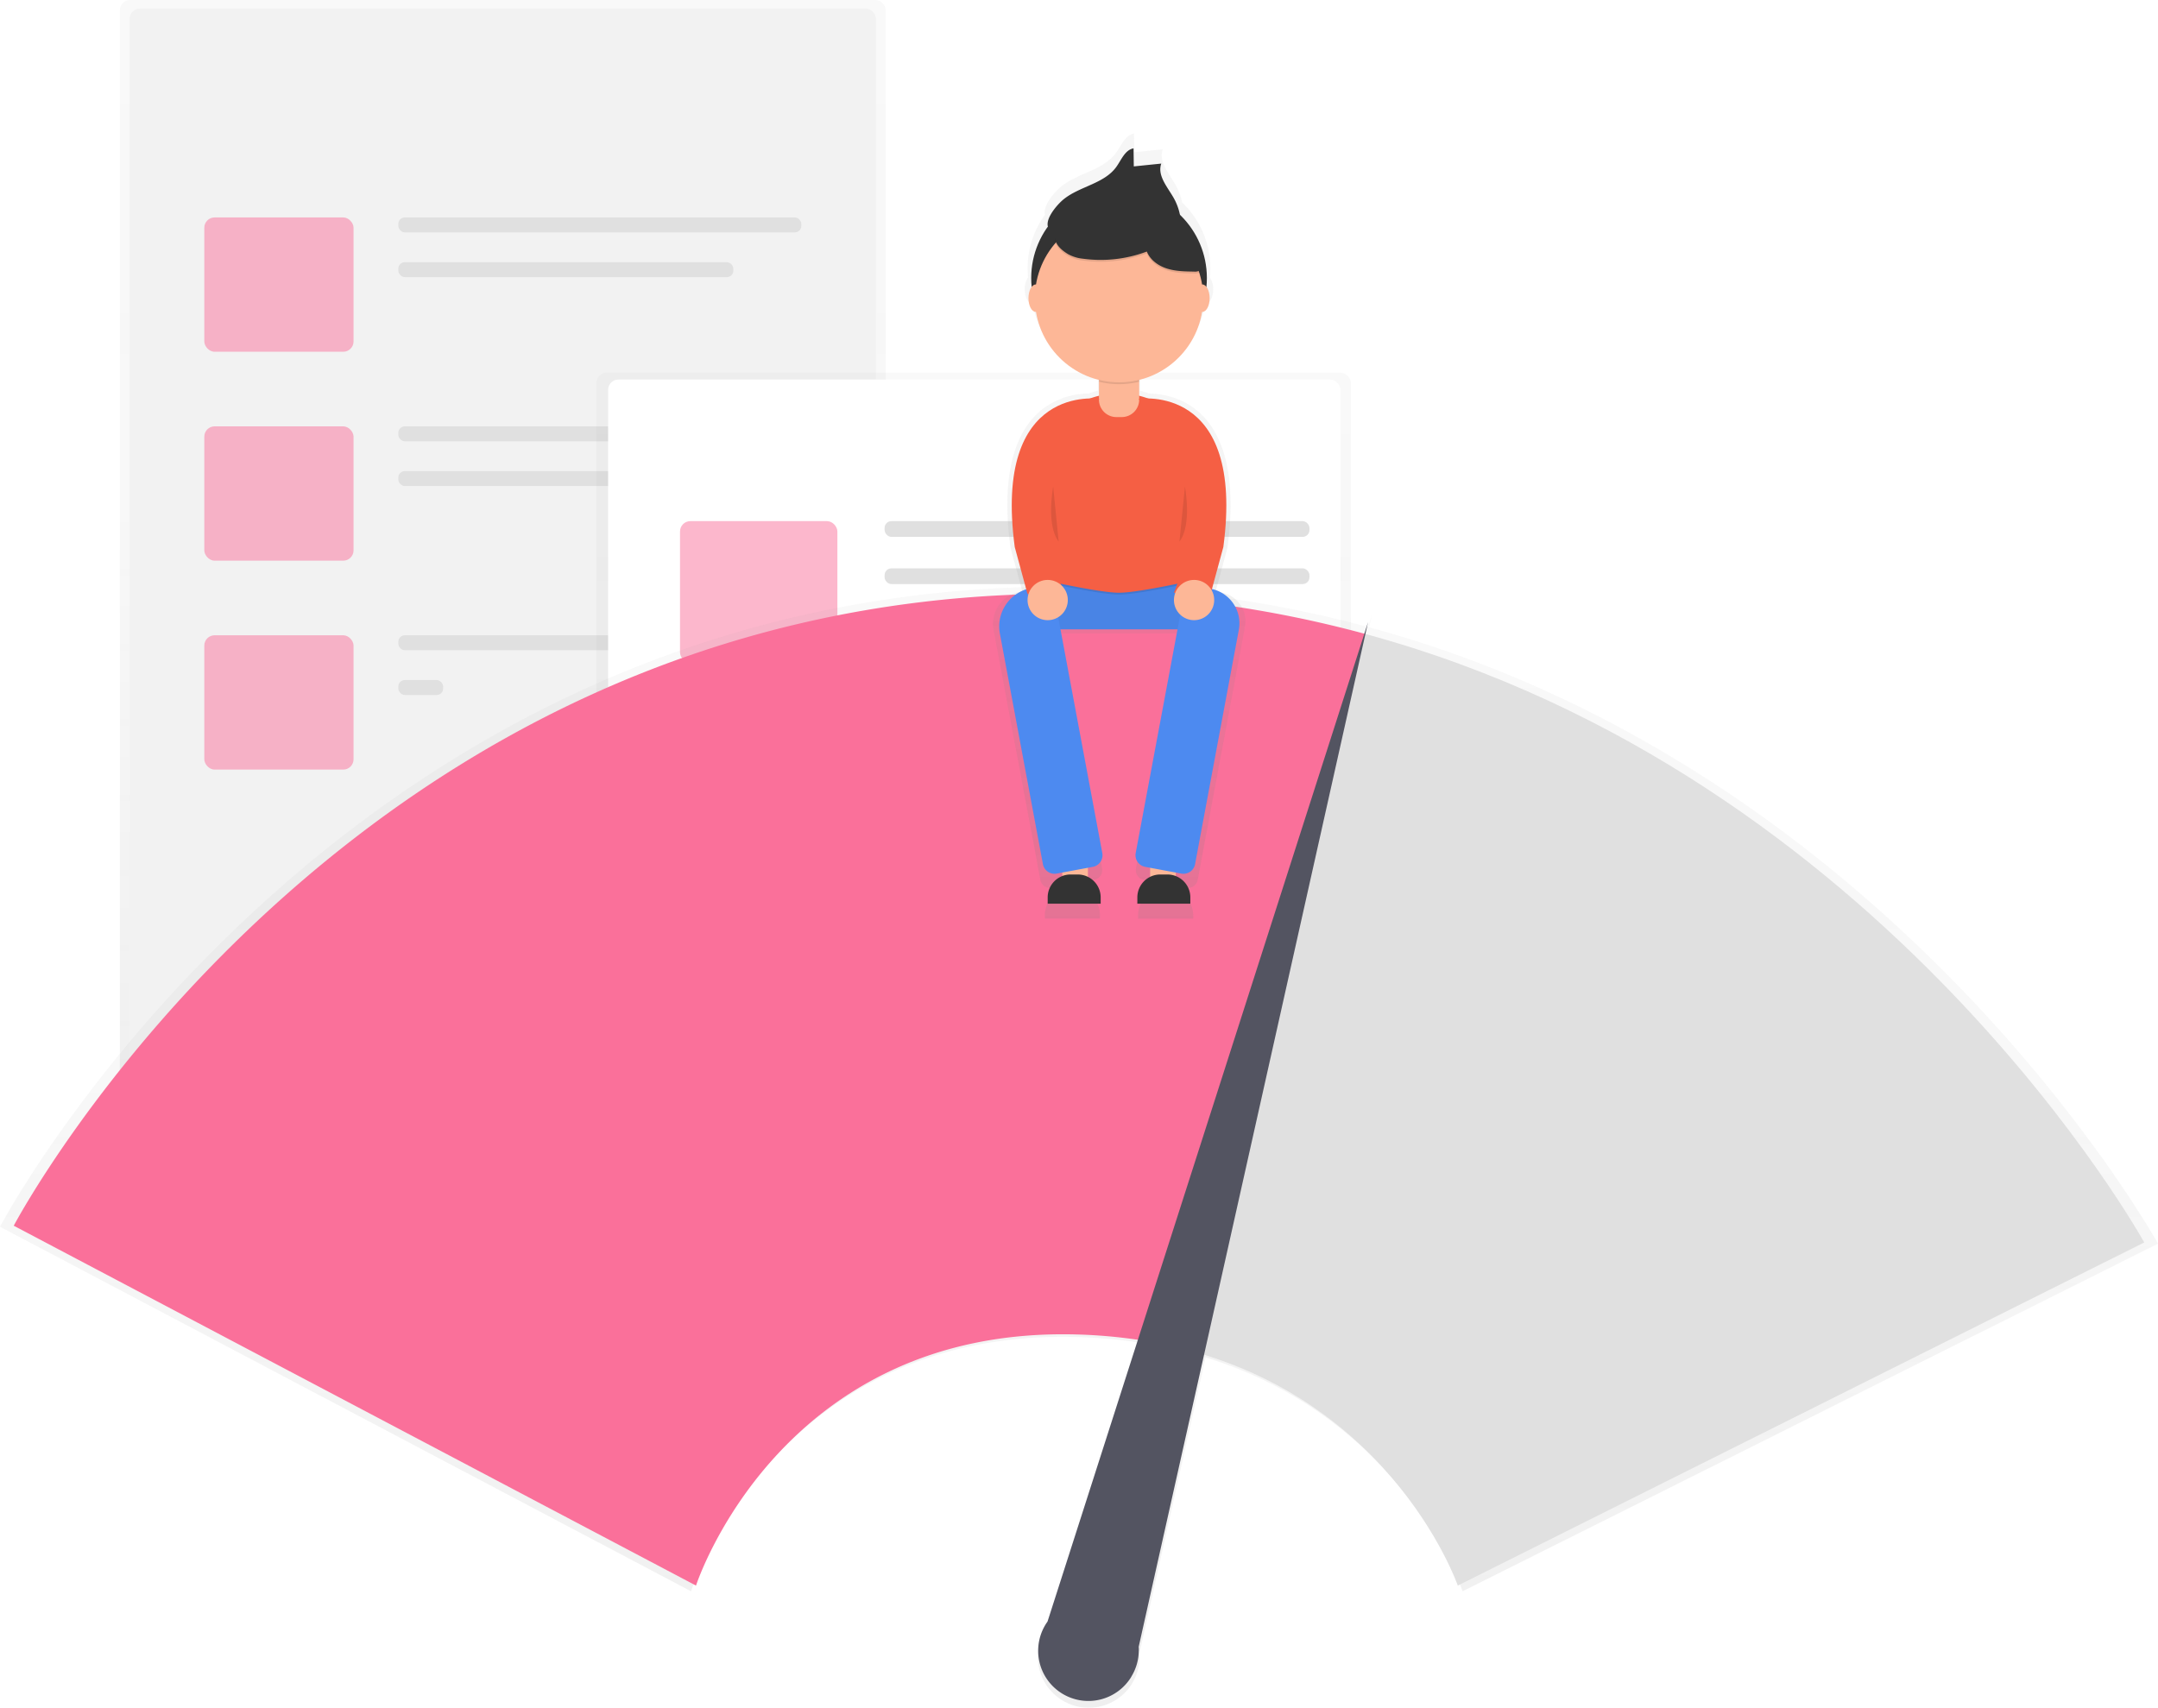 <svg id="f130f8b3-b494-408e-9d23-4781bd978d43" data-name="Layer 1" xmlns="http://www.w3.org/2000/svg" xmlns:xlink="http://www.w3.org/1999/xlink" width="942" height="745.6" viewBox="0 0 942 745.6"><defs><linearGradient id="19dcf708-dd5c-44ad-a611-182aebfaf3c5" x1="219.48" y1="505.38" x2="219.48" gradientUnits="userSpaceOnUse"><stop offset="0" stop-color="gray" stop-opacity="0.25"/><stop offset="0.54" stop-color="gray" stop-opacity="0.12"/><stop offset="1" stop-color="gray" stop-opacity="0.1"/></linearGradient><linearGradient id="fbcf3902-941f-4a87-a568-e80fc50a1800" x1="425.02" y1="459.78" x2="425.02" y2="162.72" xlink:href="#19dcf708-dd5c-44ad-a611-182aebfaf3c5"/><linearGradient id="34819b51-4aee-4e46-acb4-23489a509fb6" x1="600" y1="824.36" x2="600" y2="334.87" xlink:href="#19dcf708-dd5c-44ad-a611-182aebfaf3c5"/><linearGradient id="cc414fb6-c720-43be-8b52-f04b3df2ea53" x1="617.59" y1="479.82" x2="617.59" y2="137.05" xlink:href="#19dcf708-dd5c-44ad-a611-182aebfaf3c5"/></defs><title>fast loading</title><g opacity="0.5"><rect x="52.32" width="334.33" height="505.38" rx="4.5" ry="4.5" fill="url(#19dcf708-dd5c-44ad-a611-182aebfaf3c5)"/></g><rect x="56.6" y="3.71" width="325.76" height="495.16" rx="4.5" ry="4.5" fill="#f2f2f2"/><g opacity="0.5"><rect x="89.18" y="94.93" width="65.15" height="58.64" rx="4.5" ry="4.5" fill="#fa709a"/></g><rect x="173.88" y="94.93" width="175.91" height="6.52" rx="2.82" ry="2.82" fill="#e0e0e0"/><rect x="173.88" y="114.47" width="146.23" height="6.52" rx="2.82" ry="2.82" fill="#e0e0e0"/><g opacity="0.5"><rect x="89.18" y="186.14" width="65.15" height="58.64" rx="4.5" ry="4.5" fill="#fa709a"/></g><rect x="173.88" y="186.14" width="175.91" height="6.52" rx="2.82" ry="2.82" fill="#e0e0e0"/><rect x="173.88" y="205.68" width="175.91" height="6.52" rx="2.82" ry="2.82" fill="#e0e0e0"/><g opacity="0.5"><rect x="89.18" y="277.35" width="65.15" height="58.64" rx="4.5" ry="4.5" fill="#fa709a"/></g><rect x="173.88" y="277.35" width="175.91" height="6.52" rx="2.82" ry="2.82" fill="#e0e0e0"/><rect x="173.88" y="296.9" width="19.55" height="6.52" rx="2.82" ry="2.82" fill="#e0e0e0"/><g opacity="0.5"><rect x="260.36" y="162.72" width="329.32" height="297.06" rx="4.5" ry="4.5" fill="url(#fbcf3902-941f-4a87-a568-e80fc50a1800)"/></g><rect x="265.45" y="165.7" width="319.7" height="287.73" rx="4.5" ry="4.5" fill="#fff"/><g opacity="0.5"><rect x="296.84" y="227.52" width="68.69" height="61.82" rx="4.5" ry="4.5" fill="#fa709a"/></g><rect x="386.14" y="227.52" width="185.46" height="6.87" rx="2.98" ry="2.98" fill="#e0e0e0"/><rect x="386.14" y="248.13" width="185.46" height="6.87" rx="2.98" ry="2.98" fill="#e0e0e0"/><rect x="289.97" y="322.92" width="281.63" height="6.87" rx="2.98" ry="2.98" fill="#e0e0e0"/><rect x="289.97" y="343.53" width="281.63" height="6.87" rx="2.98" ry="2.98" fill="#e0e0e0"/><rect x="289.97" y="371" width="281.63" height="6.87" rx="2.98" ry="2.98" fill="#e0e0e0"/><rect x="289.97" y="391.61" width="212.94" height="6.87" rx="2.98" ry="2.98" fill="#e0e0e0"/><g opacity="0.5"><path d="M726.64,352.64h0l1.17-5.22-1.64,5.1a510.06,510.06,0,0,0-130.8-17.64C277.05,333,129,614.33,129,614.33L430.66,773.49s37-114.74,168.41-111a226.18,226.18,0,0,1,27,2.36L586.09,789.38a22.2,22.2,0,1,0,37.07,24.4h0l0-.06a22.07,22.07,0,0,0,3.27-11.2c0-.67,0-1.34-.07-2l28.9-129.14c86.1,26.48,112.19,102.1,112.19,102.1L1071,621.73S957,415.2,726.64,352.64Z" transform="translate(-129 -78.76)" fill="url(#34819b51-4aee-4e46-acb4-23489a509fb6)"/></g><path d="M595.43,338C281.17,336.17,135,613.89,135,613.89L432.82,771s36.54-113.28,166.27-109.63a223.22,223.22,0,0,1,27.29,2.42L725,355.54A503.55,503.55,0,0,0,595.43,338Z" transform="translate(-129 -78.76)" fill="#fa709a"/><path d="M725,355.54,626.38,663.82C734,680.17,765.35,771,765.35,771L1065,621.2S952.41,417.3,725,355.54Z" transform="translate(-129 -78.76)" fill="#e0e0e0"/><path d="M626.06,797.71,726.18,350.38,586.26,786.71a21.92,21.92,0,1,0,36.59,24.09h0v-.06a21.79,21.79,0,0,0,3.23-11.05C626.14,799,626.11,798.36,626.06,797.71Z" transform="translate(-129 -78.76)" fill="#535461"/><g opacity="0.7"><path d="M662.25,337.47l-2.62-.49,5.17-19c8.14-61-22.61-67.19-34.14-67.4a37.91,37.91,0,0,0-4.05-1.23v-7.2a38.22,38.22,0,0,0,28.55-30.86h.1c1.83,0,3.32-2.79,3.32-6.23a8.64,8.64,0,0,0-1.45-5.14q.2-2,.2-4A39.72,39.72,0,0,0,645,167.13a25.6,25.6,0,0,0-2.82-7.58c-2.83-5-7.54-10.18-5.62-15.59l-12.43,1.28-.12-8.19c-3.88.7-5.51,5.19-7.81,8.39-5.54,7.7-16.65,8.77-24,14.77-2.5,2-8.12,8.24-7.05,12.31a39.66,39.66,0,0,0-7.58,23.37q0,2,.2,4a8.64,8.64,0,0,0-1.45,5.14c0,3.44,1.49,6.23,3.32,6.23h.1a38.22,38.22,0,0,0,28.55,30.86v7.2a37.91,37.91,0,0,0-4.05,1.23c-11.53.21-42.28,6.36-34.14,67.4l5.17,19-1.23.23a14.17,14.17,0,0,0-11.33,16.53L583.14,462.9a4.29,4.29,0,0,0,5,3.43l3.59-.67v2.12a11.92,11.92,0,0,0-6.64,10.68v1.35h24.08v-1.35a11.92,11.92,0,0,0-5.81-10.23v-4.75l3.28-.61a4.29,4.29,0,0,0,3.43-5L590.93,355.29H644L624.88,457.88a4.29,4.29,0,0,0,3.43,5l3.28.61v4.75a11.92,11.92,0,0,0-5.81,10.23v1.35h24.08v-1.35a11.92,11.92,0,0,0-6.64-10.68v-2.12l3.59.67a4.29,4.29,0,0,0,5-3.43l20.64-110.56A12.75,12.75,0,0,0,662.25,337.47Z" transform="translate(-129 -78.76)" fill="url(#cc414fb6-c720-43be-8b52-f04b3df2ea53)"/></g><rect x="463.72" y="373" width="11.18" height="15.18" fill="#fdb797"/><rect x="502.06" y="373" width="11.18" height="15.18" fill="#fdb797"/><rect x="451.74" y="248.4" width="73.49" height="26.36" fill="#4d8af0"/><g opacity="0.05"><rect x="451.74" y="248.4" width="73.49" height="26.36"/></g><path d="M580.74,331.95s27.42,6.39,36.74,6.39,36.74-6.39,36.74-6.39v-4H580.74Z" transform="translate(-129 -78.76)" opacity="0.1"/><path d="M654.22,331.15s-27.42,6.39-36.74,6.39-36.74-6.39-36.74-6.39V287.22a36.74,36.74,0,0,1,36.74-36.74h0a36.74,36.74,0,0,1,36.74,36.74Z" transform="translate(-129 -78.76)" fill="#f55f44"/><path d="M479.7,153.34h17.57a0,0,0,0,1,0,0v21.14a7.61,7.61,0,0,1-7.61,7.61h-2.34a7.61,7.61,0,0,1-7.61-7.61V153.34A0,0,0,0,1,479.7,153.34Z" fill="#fdb797"/><path d="M606,457.22l-15.75,2.94a5.17,5.17,0,0,1-6-4.13L565.47,355.39a17.06,17.06,0,0,1,13.64-19.91l4.06-.76a5.17,5.17,0,0,1,6,4.13l21,112.33A5.17,5.17,0,0,1,606,457.22Z" transform="translate(-129 -78.76)" fill="#4d8af0"/><path d="M628.92,457.22l15.75,2.94a5.17,5.17,0,0,0,6-4.13l19.1-102.32a15.36,15.36,0,0,0-12.28-17.91l-5.74-1.07a5.17,5.17,0,0,0-6,4.13l-21,112.33A5.17,5.17,0,0,0,628.92,457.22Z" transform="translate(-129 -78.76)" fill="#4d8af0"/><path d="M608.7,245.42a36.77,36.77,0,0,0,17.57,0V232.9H608.7Z" transform="translate(-129 -78.76)" opacity="0.1"/><circle cx="488.48" cy="121.39" r="38.34" fill="#333"/><circle cx="488.48" cy="130.18" r="36.74" fill="#fdb797"/><path d="M593.22,165.82c7.07-5.77,17.76-6.8,23.08-14.21,2.21-3.08,3.78-7.41,7.51-8.08l.11,7.88,12-1.23c-1.85,5.2,2.68,10.2,5.41,15a24.66,24.66,0,0,1,3.19,11.61c-4.15,2.49-9.3-.23-13.92-1.68s-9.27-1.56-14-1.69a29.05,29.05,0,0,0-7.22.4,36.41,36.41,0,0,0-6,2.19c-3.18,1.33-13.23,6.36-16.18,3.12C583.88,175.46,590.49,168.05,593.22,165.82Z" transform="translate(-129 -78.76)" fill="#333"/><path d="M595.22,190.51a16.85,16.85,0,0,0,6.5,2,57.24,57.24,0,0,0,27.89-3.13c1.46,3.69,5,6.23,8.79,7.43s7.81,1.26,11.78,1.32a4.36,4.36,0,0,0,2.53-.48c1.77-1.19.91-3.93-.12-5.79l-5.12-9.28c-1.51-2.74-3.07-5.54-5.41-7.61-2.94-2.6-6.84-3.82-10.68-4.59a60.24,60.24,0,0,0-27.42.91C594.39,173.82,582.1,182.57,595.22,190.51Z" transform="translate(-129 -78.76)" opacity="0.1"/><path d="M595.22,189.71a16.85,16.85,0,0,0,6.5,2,57.24,57.24,0,0,0,27.89-3.13c1.46,3.69,5,6.23,8.79,7.43s7.81,1.26,11.78,1.32a4.36,4.36,0,0,0,2.53-.48c1.77-1.19.91-3.93-.12-5.79l-5.12-9.28c-1.51-2.74-3.07-5.54-5.41-7.61-2.94-2.6-6.84-3.82-10.68-4.59a60.24,60.24,0,0,0-27.42.91C594.39,173,582.1,181.78,595.22,189.71Z" transform="translate(-129 -78.76)" fill="#333"/><ellipse cx="524.83" cy="130.18" rx="3.2" ry="5.99" fill="#fdb797"/><ellipse cx="452.14" cy="130.18" rx="3.2" ry="5.99" fill="#fdb797"/><path d="M608.84,252.92s-46.48-7.24-36.89,64.65l5.59,20.61,16-.64s-10.38-24-4-39.94S608.84,252.92,608.84,252.92Z" transform="translate(-129 -78.76)" fill="#f55f44"/><path d="M626.12,252.92s46.48-7.24,36.89,64.65l-5.59,20.61-16-.64s10.38-24,4-39.94S626.12,252.92,626.12,252.92Z" transform="translate(-129 -78.76)" fill="#f55f44"/><circle cx="457.33" cy="261.97" r="8.79" fill="#fdb797"/><circle cx="521.23" cy="261.97" r="8.79" fill="#fdb797"/><path d="M467.37,381.79h3.09a10,10,0,0,1,10,10v2.74a0,0,0,0,1,0,0H457.33a0,0,0,0,1,0,0v-2.74A10,10,0,0,1,467.37,381.79Z" fill="#333"/><path d="M506.51,381.79h3.09a10,10,0,0,1,10,10v2.74a0,0,0,0,1,0,0H496.47a0,0,0,0,1,0,0v-2.74A10,10,0,0,1,506.51,381.79Z" fill="#333"/><path d="M588.73,291.21s-3.2,16.77,2.4,24" transform="translate(-129 -78.76)" opacity="0.1"/><path d="M646.24,291.21s3.2,16.77-2.4,24" transform="translate(-129 -78.76)" opacity="0.1"/></svg>